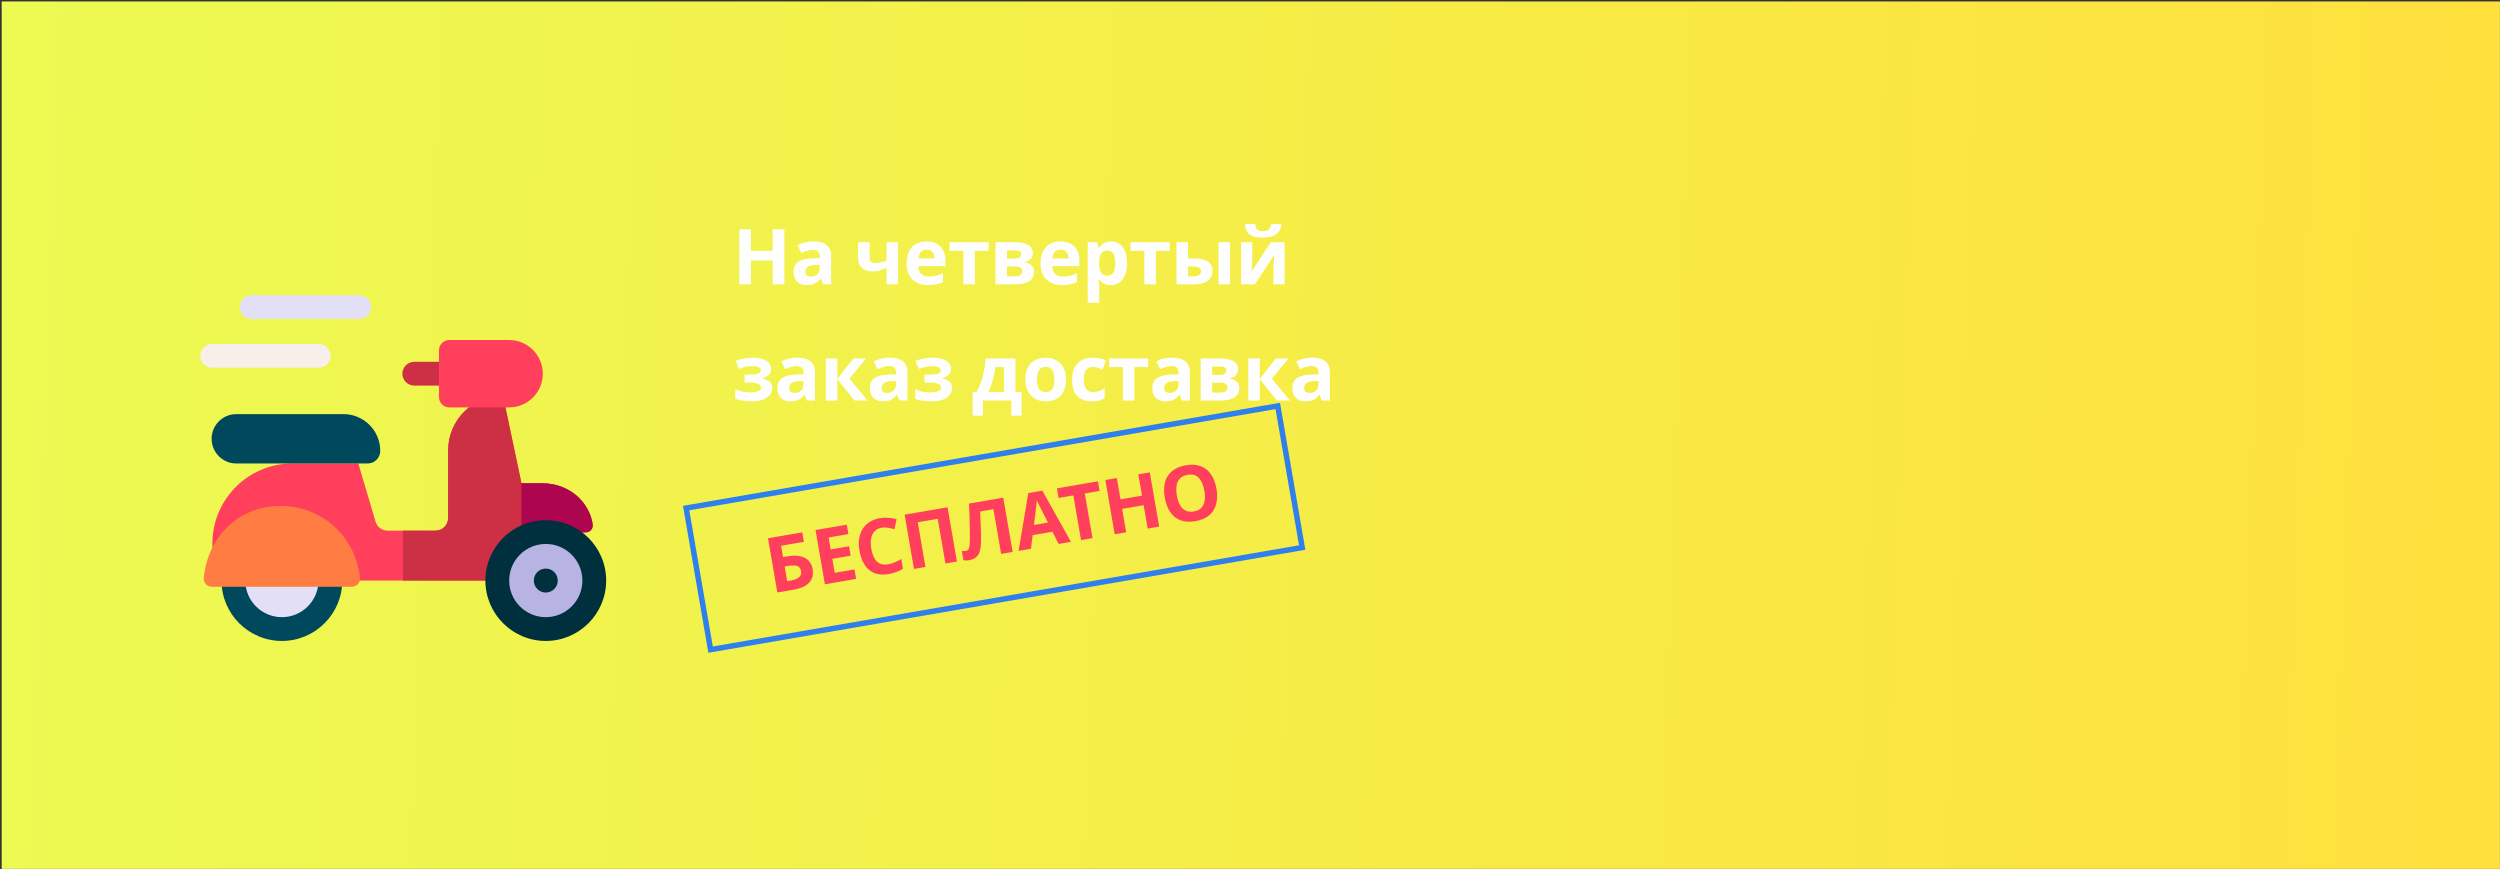 <svg width="1441" height="501" viewBox="0 0 1441 501" fill="none" xmlns="http://www.w3.org/2000/svg">
<rect x="0" y="0" width="1441" height="501" fill="#333333" stroke="none"/>
<rect x="0.965" y="0.836" width="1440" height="500" fill="url(#paint0_linear_72_2055)"/>
<g clip-path="url(#clip0_72_2055)">
<path d="M286.639 334.634H122.422V313.293C122.422 287.805 143.084 267.143 168.572 267.143H206.538L216.466 300.693C217.373 303.759 220.19 305.862 223.387 305.862H251.078C255.064 305.862 258.296 302.631 258.296 298.645V259.636C258.296 242.18 272.447 228.029 289.903 228.029L300.571 278.601H312.818C328.966 278.601 335.314 290.533 335.314 306.68L332.197 306.924H318.273L286.639 334.634Z" fill="#FF3F5C"/>
<path d="M312.816 278.6H300.568L289.901 228.029C272.445 228.029 258.294 242.18 258.294 259.636V298.645C258.294 302.631 255.062 305.862 251.076 305.862H232.236V334.635H286.637L318.27 306.924H335.958C339.454 306.924 342.091 303.671 341.281 300.27C338.25 287.546 326.656 278.6 312.816 278.6Z" fill="#CD2F44"/>
<path d="M337.716 306.923C340.176 306.923 342.078 304.725 341.685 302.296C339.457 288.505 327.38 278.6 312.816 278.6H300.568V322.43L318.271 306.923H337.716Z" fill="#AE0551"/>
<path d="M190.434 334.635C190.434 350.073 177.919 362.589 162.48 362.589C147.041 362.589 134.525 350.073 134.525 334.635" fill="#E3DFF6"/>
<path d="M162.479 369.444C143.285 369.444 127.67 353.829 127.67 334.635C127.67 330.849 130.739 327.78 134.525 327.78C138.311 327.78 141.38 330.849 141.38 334.635C141.38 346.269 150.845 355.734 162.479 355.734C174.114 355.734 183.579 346.269 183.579 334.635C183.579 330.849 186.648 327.78 190.434 327.78C194.22 327.78 197.289 330.849 197.289 334.635C197.289 353.829 181.674 369.444 162.479 369.444V369.444Z" fill="#00485B"/>
<path d="M211.934 267.143H136.206C128.351 267.143 121.982 260.776 121.982 252.92C121.982 245.065 128.35 238.696 136.206 238.696H197.97C209.681 238.696 219.175 248.19 219.175 259.902C219.175 263.901 215.933 267.143 211.934 267.143V267.143Z" fill="#00485B"/>
<path d="M122.058 338.221C119.323 338.221 117.201 335.859 117.459 333.136C119.691 309.588 137.366 291.639 161.646 291.639C185.912 291.639 205.027 309.568 207.468 333.097C207.752 335.833 205.623 338.221 202.873 338.221H122.058Z" fill="#FF7D43"/>
<path d="M183.754 211.971H122.273C118.487 211.971 115.418 208.902 115.418 205.116C115.418 201.33 118.487 198.261 122.273 198.261H183.754C187.54 198.261 190.609 201.33 190.609 205.116C190.609 208.902 187.54 211.971 183.754 211.971Z" fill="#F6EFEA"/>
<path d="M207.06 183.881H145.048C141.263 183.881 138.193 180.812 138.193 177.026C138.193 173.241 141.263 170.171 145.048 170.171H207.06C210.845 170.171 213.914 173.241 213.914 177.026C213.914 180.812 210.845 183.881 207.06 183.881Z" fill="#E3DFF6"/>
<path d="M262.5 222.259H238.794C235.009 222.259 231.939 219.19 231.939 215.404C231.939 211.618 235.009 208.549 238.794 208.549H262.5C266.286 208.549 269.355 211.618 269.355 215.404C269.355 219.19 266.286 222.259 262.5 222.259Z" fill="#CD2F44"/>
<path d="M293.457 195.987H259.001C255.696 195.987 253.018 198.666 253.018 201.971V228.839C253.018 232.144 255.696 234.823 259.001 234.823H293.457C304.164 234.823 312.875 226.113 312.875 215.406C312.875 204.699 304.164 195.987 293.457 195.987V195.987Z" fill="#FF3F5C"/>
<path d="M314.591 362.589C330.03 362.589 342.546 350.073 342.546 334.634C342.546 319.195 330.03 306.68 314.591 306.68C299.153 306.68 286.637 319.195 286.637 334.634C286.637 350.073 299.153 362.589 314.591 362.589Z" fill="#B7B3E2"/>
<path d="M314.591 369.443C295.397 369.443 279.781 353.828 279.781 334.634C279.781 315.44 295.397 299.825 314.591 299.825C333.785 299.825 349.4 315.44 349.4 334.634C349.4 353.828 333.785 369.443 314.591 369.443ZM314.591 313.535C302.956 313.535 293.491 322.999 293.491 334.634C293.491 346.268 302.956 355.733 314.591 355.733C326.225 355.733 335.69 346.268 335.69 334.634C335.69 322.999 326.225 313.535 314.591 313.535Z" fill="#00303D"/>
<path d="M314.588 341.534C318.399 341.534 321.488 338.444 321.488 334.634C321.488 330.823 318.399 327.733 314.588 327.733C310.777 327.733 307.688 330.823 307.688 334.634C307.688 338.444 310.777 341.534 314.588 341.534Z" fill="#00303D"/>
</g>
<path d="M452.119 163.873H445.409V150.187H432.834V163.873H426.124V132.146H432.834V144.588H445.409V132.146H452.119V163.873ZM468.998 139.123C472.257 139.123 474.745 139.833 476.464 141.255C478.211 142.648 479.085 144.795 479.085 147.699V163.873H474.464L473.175 160.585H472.998C472.316 161.444 471.605 162.155 470.865 162.718C470.154 163.281 469.324 163.68 468.376 163.917C467.458 164.184 466.317 164.317 464.955 164.317C463.533 164.317 462.244 164.051 461.089 163.518C459.963 162.955 459.075 162.11 458.423 160.985C457.771 159.829 457.445 158.378 457.445 156.63C457.445 154.053 458.349 152.157 460.156 150.942C461.963 149.698 464.673 149.017 468.287 148.898L472.509 148.765V147.699C472.509 146.425 472.168 145.492 471.487 144.899C470.835 144.307 469.917 144.01 468.732 144.01C467.547 144.01 466.392 144.188 465.266 144.544C464.14 144.87 463.014 145.284 461.889 145.788L459.711 141.3C461.015 140.619 462.452 140.085 464.022 139.7C465.621 139.315 467.28 139.123 468.998 139.123ZM469.932 152.72C467.799 152.779 466.317 153.164 465.488 153.875C464.659 154.586 464.244 155.519 464.244 156.675C464.244 157.682 464.54 158.407 465.133 158.852C465.725 159.267 466.495 159.474 467.443 159.474C468.865 159.474 470.065 159.059 471.042 158.23C472.02 157.371 472.509 156.171 472.509 154.63V152.631L469.932 152.72ZM501.224 148.498C501.224 149.535 501.476 150.32 501.98 150.853C502.513 151.387 503.239 151.653 504.157 151.653C505.431 151.653 506.616 151.52 507.712 151.253C508.808 150.957 509.904 150.572 511 150.098V139.611H517.621V163.873H511V154.231C509.963 154.793 508.779 155.312 507.445 155.786C506.112 156.23 504.602 156.452 502.913 156.452C500.395 156.452 498.381 155.801 496.87 154.497C495.359 153.194 494.604 151.239 494.604 148.632V139.611H501.224V148.498ZM534.039 139.167C536.29 139.167 538.216 139.597 539.815 140.456C541.445 141.315 542.704 142.559 543.592 144.188C544.481 145.817 544.925 147.817 544.925 150.187V153.386H529.284C529.343 155.253 529.891 156.719 530.928 157.785C531.995 158.852 533.461 159.385 535.327 159.385C536.897 159.385 538.319 159.237 539.593 158.941C540.867 158.615 542.185 158.126 543.548 157.474V162.584C542.363 163.177 541.104 163.606 539.771 163.873C538.467 164.169 536.882 164.317 535.016 164.317C532.587 164.317 530.439 163.873 528.573 162.984C526.707 162.066 525.24 160.689 524.174 158.852C523.108 157.015 522.574 154.705 522.574 151.92C522.574 149.076 523.048 146.721 523.996 144.855C524.974 142.959 526.322 141.537 528.04 140.589C529.758 139.641 531.758 139.167 534.039 139.167ZM534.083 143.877C532.809 143.877 531.743 144.292 530.884 145.121C530.054 145.951 529.565 147.239 529.417 148.987H538.704C538.704 148.01 538.527 147.136 538.171 146.366C537.845 145.595 537.342 144.988 536.66 144.544C535.979 144.099 535.12 143.877 534.083 143.877ZM569.855 144.588H561.901V163.873H555.28V144.588H547.327V139.611H569.855V144.588ZM595.315 145.966C595.315 147.269 594.9 148.38 594.07 149.298C593.271 150.217 592.071 150.809 590.471 151.076V151.253C592.16 151.461 593.508 152.038 594.515 152.986C595.552 153.934 596.07 155.149 596.07 156.63C596.07 157.667 595.863 158.63 595.448 159.518C595.063 160.407 594.441 161.177 593.582 161.829C592.723 162.481 591.612 162.984 590.249 163.34C588.916 163.695 587.287 163.873 585.361 163.873H573.808V139.611H585.361C587.257 139.611 588.946 139.819 590.427 140.233C591.938 140.619 593.123 141.27 593.982 142.189C594.87 143.107 595.315 144.366 595.315 145.966ZM589.227 156.275C589.227 155.327 588.857 154.645 588.116 154.231C587.376 153.786 586.265 153.564 584.783 153.564H580.429V159.296H584.917C586.161 159.296 587.183 159.074 587.983 158.63C588.812 158.156 589.227 157.371 589.227 156.275ZM588.605 146.499C588.605 145.729 588.309 145.166 587.716 144.81C587.124 144.455 586.25 144.277 585.095 144.277H580.429V149.076H584.339C585.731 149.076 586.783 148.884 587.494 148.498C588.235 148.084 588.605 147.417 588.605 146.499ZM611.228 139.167C613.479 139.167 615.405 139.597 617.005 140.456C618.634 141.315 619.893 142.559 620.782 144.188C621.67 145.817 622.115 147.817 622.115 150.187V153.386H606.473C606.533 155.253 607.081 156.719 608.118 157.785C609.184 158.852 610.65 159.385 612.517 159.385C614.087 159.385 615.509 159.237 616.783 158.941C618.056 158.615 619.375 158.126 620.737 157.474V162.584C619.552 163.177 618.293 163.606 616.96 163.873C615.657 164.169 614.072 164.317 612.206 164.317C609.777 164.317 607.629 163.873 605.763 162.984C603.896 162.066 602.43 160.689 601.363 158.852C600.297 157.015 599.764 154.705 599.764 151.92C599.764 149.076 600.238 146.721 601.186 144.855C602.163 142.959 603.511 141.537 605.229 140.589C606.947 139.641 608.947 139.167 611.228 139.167ZM611.273 143.877C609.999 143.877 608.932 144.292 608.073 145.121C607.244 145.951 606.755 147.239 606.607 148.987H615.894C615.894 148.01 615.716 147.136 615.361 146.366C615.035 145.595 614.531 144.988 613.85 144.544C613.168 144.099 612.309 143.877 611.273 143.877ZM640.468 139.167C643.194 139.167 645.401 140.233 647.089 142.366C648.778 144.47 649.622 147.58 649.622 151.698C649.622 154.453 649.222 156.778 648.422 158.674C647.622 160.54 646.526 161.948 645.134 162.895C643.742 163.843 642.127 164.317 640.291 164.317C639.135 164.317 638.128 164.169 637.269 163.873C636.439 163.577 635.729 163.192 635.136 162.718C634.544 162.244 634.025 161.74 633.581 161.207H633.225C633.344 161.77 633.433 162.362 633.492 162.984C633.551 163.577 633.581 164.169 633.581 164.762V174.538H626.96V139.611H632.337L633.27 142.766H633.581C634.025 142.115 634.558 141.522 635.18 140.989C635.803 140.426 636.543 139.982 637.402 139.656C638.291 139.33 639.313 139.167 640.468 139.167ZM638.335 144.455C637.18 144.455 636.262 144.692 635.58 145.166C634.899 145.64 634.395 146.366 634.07 147.343C633.773 148.291 633.61 149.491 633.581 150.942V151.653C633.581 153.223 633.729 154.556 634.025 155.652C634.321 156.719 634.825 157.534 635.536 158.096C636.247 158.659 637.21 158.941 638.424 158.941C639.431 158.941 640.261 158.659 640.913 158.096C641.564 157.534 642.053 156.704 642.379 155.608C642.705 154.512 642.868 153.179 642.868 151.609C642.868 149.239 642.498 147.462 641.757 146.277C641.046 145.062 639.905 144.455 638.335 144.455ZM674.207 144.588H666.253V163.873H659.632V144.588H651.678V139.611H674.207V144.588ZM678.159 163.873V139.611H684.78V148.987H687.979C690.468 148.987 692.512 149.254 694.112 149.787C695.711 150.291 696.896 151.076 697.666 152.142C698.466 153.209 698.866 154.542 698.866 156.141C698.866 157.711 698.496 159.074 697.755 160.229C697.044 161.385 695.904 162.288 694.334 162.94C692.793 163.562 690.749 163.873 688.202 163.873H678.159ZM687.846 159.296C689.15 159.296 690.201 159.059 691.001 158.585C691.831 158.111 692.245 157.326 692.245 156.23C692.245 155.282 691.86 154.601 691.09 154.186C690.349 153.771 689.238 153.564 687.757 153.564H684.78V159.296H687.846ZM702.377 163.873V139.611H708.997V163.873H702.377ZM738.628 129.169C738.48 130.709 738.05 132.072 737.34 133.257C736.629 134.412 735.518 135.316 734.007 135.968C732.496 136.619 730.467 136.945 727.919 136.945C725.312 136.945 723.268 136.634 721.787 136.012C720.336 135.36 719.299 134.457 718.677 133.301C718.055 132.146 717.684 130.769 717.566 129.169H723.476C723.624 130.798 724.039 131.88 724.72 132.413C725.401 132.946 726.512 133.213 728.053 133.213C729.326 133.213 730.363 132.931 731.163 132.368C731.992 131.776 732.481 130.709 732.629 129.169H738.628ZM721.787 149.209C721.787 149.713 721.758 150.335 721.698 151.076C721.669 151.816 721.624 152.572 721.565 153.342C721.535 154.112 721.491 154.793 721.432 155.386C721.372 155.978 721.328 156.393 721.298 156.63L732.496 139.611H740.45V163.873H734.051V154.186C734.051 153.386 734.081 152.512 734.14 151.564C734.199 150.587 734.259 149.683 734.318 148.854C734.407 147.995 734.466 147.343 734.496 146.899L723.342 163.873H715.388V139.611H721.787V149.209ZM434.434 206.167C436.181 206.167 437.811 206.404 439.321 206.878C440.862 207.322 442.091 208.018 443.01 208.966C443.958 209.914 444.432 211.129 444.432 212.61C444.432 214.062 443.987 215.217 443.099 216.076C442.239 216.935 441.069 217.557 439.588 217.942V218.165C440.625 218.402 441.558 218.742 442.388 219.187C443.217 219.601 443.869 220.179 444.343 220.92C444.846 221.63 445.098 222.593 445.098 223.808C445.098 225.141 444.669 226.385 443.809 227.54C442.98 228.666 441.677 229.584 439.899 230.295C438.151 230.977 435.9 231.317 433.145 231.317C431.842 231.317 430.612 231.258 429.457 231.14C428.302 231.021 427.25 230.858 426.302 230.651C425.354 230.414 424.525 230.132 423.814 229.807V224.341C424.821 224.815 426.05 225.245 427.502 225.63C428.983 226.015 430.553 226.207 432.212 226.207C433.426 226.207 434.508 226.118 435.456 225.941C436.433 225.763 437.203 225.467 437.766 225.052C438.359 224.637 438.655 224.089 438.655 223.408C438.655 222.756 438.403 222.223 437.9 221.808C437.396 221.364 436.641 221.038 435.633 220.831C434.626 220.623 433.338 220.52 431.767 220.52H429.19V215.943H431.634C433.826 215.943 435.515 215.765 436.7 215.41C437.914 215.054 438.522 214.388 438.522 213.41C438.522 212.64 438.137 212.062 437.366 211.677C436.596 211.262 435.337 211.055 433.589 211.055C432.434 211.055 431.175 211.188 429.812 211.455C428.45 211.721 427.161 212.106 425.946 212.61L423.991 207.989C425.384 207.456 426.909 207.026 428.568 206.7C430.227 206.345 432.182 206.167 434.434 206.167ZM459.669 206.123C462.927 206.123 465.416 206.833 467.134 208.255C468.882 209.648 469.756 211.795 469.756 214.699V230.873H465.134L463.846 227.585H463.668C462.987 228.444 462.276 229.155 461.535 229.718C460.824 230.281 459.995 230.68 459.047 230.917C458.128 231.184 456.988 231.317 455.625 231.317C454.203 231.317 452.915 231.051 451.759 230.518C450.634 229.955 449.745 229.11 449.093 227.985C448.441 226.829 448.116 225.378 448.116 223.63C448.116 221.053 449.019 219.157 450.826 217.942C452.633 216.698 455.344 216.017 458.958 215.898L463.179 215.765V214.699C463.179 213.425 462.838 212.492 462.157 211.899C461.505 211.307 460.587 211.01 459.402 211.01C458.217 211.01 457.062 211.188 455.936 211.544C454.81 211.87 453.685 212.284 452.559 212.788L450.382 208.3C451.685 207.619 453.122 207.085 454.692 206.7C456.292 206.315 457.951 206.123 459.669 206.123ZM460.602 219.72C458.469 219.779 456.988 220.164 456.158 220.875C455.329 221.586 454.914 222.519 454.914 223.675C454.914 224.682 455.21 225.407 455.803 225.852C456.395 226.267 457.166 226.474 458.113 226.474C459.535 226.474 460.735 226.059 461.713 225.23C462.69 224.371 463.179 223.171 463.179 221.63V219.631L460.602 219.72ZM491.917 206.611H499.204L489.606 218.253L500.049 230.873H492.539L482.63 218.564V230.873H476.009V206.611H482.63V218.387L491.917 206.611ZM512.951 206.123C516.21 206.123 518.698 206.833 520.416 208.255C522.164 209.648 523.038 211.795 523.038 214.699V230.873H518.416L517.128 227.585H516.95C516.269 228.444 515.558 229.155 514.817 229.718C514.106 230.281 513.277 230.68 512.329 230.917C511.41 231.184 510.27 231.317 508.907 231.317C507.485 231.317 506.197 231.051 505.041 230.518C503.916 229.955 503.027 229.11 502.375 227.985C501.724 226.829 501.398 225.378 501.398 223.63C501.398 221.053 502.301 219.157 504.108 217.942C505.915 216.698 508.626 216.017 512.24 215.898L516.461 215.765V214.699C516.461 213.425 516.121 212.492 515.439 211.899C514.788 211.307 513.869 211.01 512.684 211.01C511.499 211.01 510.344 211.188 509.218 211.544C508.093 211.87 506.967 212.284 505.841 212.788L503.664 208.3C504.967 207.619 506.404 207.085 507.974 206.7C509.574 206.315 511.233 206.123 512.951 206.123ZM513.884 219.72C511.751 219.779 510.27 220.164 509.441 220.875C508.611 221.586 508.196 222.519 508.196 223.675C508.196 224.682 508.493 225.407 509.085 225.852C509.678 226.267 510.448 226.474 511.396 226.474C512.818 226.474 514.017 226.059 514.995 225.23C515.973 224.371 516.461 223.171 516.461 221.63V219.631L513.884 219.72ZM538.134 206.167C539.882 206.167 541.511 206.404 543.022 206.878C544.562 207.322 545.792 208.018 546.71 208.966C547.658 209.914 548.132 211.129 548.132 212.61C548.132 214.062 547.688 215.217 546.799 216.076C545.94 216.935 544.77 217.557 543.288 217.942V218.165C544.325 218.402 545.258 218.742 546.088 219.187C546.917 219.601 547.569 220.179 548.043 220.92C548.547 221.63 548.798 222.593 548.798 223.808C548.798 225.141 548.369 226.385 547.51 227.54C546.68 228.666 545.377 229.584 543.6 230.295C541.852 230.977 539.6 231.317 536.845 231.317C535.542 231.317 534.313 231.258 533.157 231.14C532.002 231.021 530.95 230.858 530.002 230.651C529.054 230.414 528.225 230.132 527.514 229.807V224.341C528.521 224.815 529.75 225.245 531.202 225.63C532.683 226.015 534.253 226.207 535.912 226.207C537.127 226.207 538.208 226.118 539.156 225.941C540.134 225.763 540.904 225.467 541.467 225.052C542.059 224.637 542.355 224.089 542.355 223.408C542.355 222.756 542.104 222.223 541.6 221.808C541.096 221.364 540.341 221.038 539.334 220.831C538.327 220.623 537.038 220.52 535.468 220.52H532.891V215.943H535.335C537.527 215.943 539.215 215.765 540.4 215.41C541.615 215.054 542.222 214.388 542.222 213.41C542.222 212.64 541.837 212.062 541.067 211.677C540.296 211.262 539.037 211.055 537.29 211.055C536.134 211.055 534.875 211.188 533.513 211.455C532.15 211.721 530.861 212.106 529.647 212.61L527.692 207.989C529.084 207.456 530.61 207.026 532.269 206.7C533.927 206.345 535.883 206.167 538.134 206.167ZM585.298 206.611V226.03H588.853V239.582H582.898V230.873H566.591V239.582H560.636V226.03H562.68C563.747 224.4 564.65 222.549 565.391 220.475C566.131 218.372 566.724 216.135 567.168 213.765C567.613 211.396 567.939 209.011 568.146 206.611H585.298ZM573.7 211.588C573.463 213.366 573.167 215.098 572.812 216.787C572.456 218.446 572.012 220.046 571.479 221.586C570.975 223.126 570.353 224.608 569.612 226.03H578.677V211.588H573.7ZM614.505 218.698C614.505 220.712 614.223 222.504 613.66 224.074C613.127 225.644 612.342 226.978 611.305 228.074C610.298 229.14 609.069 229.955 607.617 230.518C606.165 231.051 604.521 231.317 602.685 231.317C600.996 231.317 599.426 231.051 597.975 230.518C596.553 229.955 595.323 229.14 594.286 228.074C593.25 226.978 592.435 225.644 591.842 224.074C591.28 222.504 590.998 220.712 590.998 218.698C590.998 216.002 591.472 213.736 592.42 211.899C593.368 210.033 594.731 208.611 596.508 207.633C598.286 206.656 600.389 206.167 602.818 206.167C605.099 206.167 607.113 206.656 608.861 207.633C610.609 208.611 611.987 210.033 612.994 211.899C614.001 213.736 614.505 216.002 614.505 218.698ZM597.752 218.698C597.752 220.297 597.915 221.645 598.241 222.741C598.597 223.808 599.145 224.622 599.885 225.185C600.626 225.719 601.589 225.985 602.774 225.985C603.959 225.985 604.906 225.719 605.617 225.185C606.358 224.622 606.891 223.808 607.217 222.741C607.573 221.645 607.75 220.297 607.75 218.698C607.75 217.098 607.573 215.765 607.217 214.699C606.891 213.632 606.358 212.832 605.617 212.299C604.877 211.766 603.914 211.499 602.729 211.499C600.981 211.499 599.708 212.106 598.908 213.321C598.137 214.506 597.752 216.298 597.752 218.698ZM629.317 231.317C626.918 231.317 624.874 230.888 623.185 230.029C621.497 229.14 620.208 227.777 619.319 225.941C618.431 224.104 617.986 221.749 617.986 218.875C617.986 215.913 618.49 213.499 619.497 211.633C620.504 209.766 621.897 208.389 623.674 207.5C625.481 206.611 627.555 206.167 629.895 206.167C631.554 206.167 632.991 206.33 634.205 206.656C635.45 206.982 636.531 207.367 637.449 207.811L635.494 212.921C634.457 212.506 633.48 212.166 632.561 211.899C631.673 211.633 630.784 211.499 629.895 211.499C628.74 211.499 627.777 211.781 627.007 212.343C626.237 212.877 625.659 213.691 625.274 214.787C624.918 215.854 624.741 217.202 624.741 218.831C624.741 220.431 624.933 221.764 625.318 222.83C625.733 223.867 626.325 224.652 627.096 225.185C627.866 225.689 628.799 225.941 629.895 225.941C631.287 225.941 632.517 225.763 633.583 225.407C634.65 225.022 635.687 224.504 636.694 223.852V229.496C635.687 230.147 634.62 230.606 633.494 230.873C632.398 231.169 631.006 231.317 629.317 231.317ZM661.839 211.588H653.885V230.873H647.264V211.588H639.311V206.611H661.839V211.588ZM675.745 206.123C679.004 206.123 681.492 206.833 683.211 208.255C684.958 209.648 685.832 211.795 685.832 214.699V230.873H681.211L679.922 227.585H679.745C679.063 228.444 678.352 229.155 677.612 229.718C676.901 230.281 676.071 230.68 675.123 230.917C674.205 231.184 673.065 231.317 671.702 231.317C670.28 231.317 668.991 231.051 667.836 230.518C666.71 229.955 665.822 229.11 665.17 227.985C664.518 226.829 664.192 225.378 664.192 223.63C664.192 221.053 665.096 219.157 666.903 217.942C668.71 216.698 671.42 216.017 675.035 215.898L679.256 215.765V214.699C679.256 213.425 678.915 212.492 678.234 211.899C677.582 211.307 676.664 211.01 675.479 211.01C674.294 211.01 673.139 211.188 672.013 211.544C670.887 211.87 669.762 212.284 668.636 212.788L666.458 208.3C667.762 207.619 669.199 207.085 670.769 206.7C672.368 206.315 674.027 206.123 675.745 206.123ZM676.679 219.72C674.546 219.779 673.065 220.164 672.235 220.875C671.406 221.586 670.991 222.519 670.991 223.675C670.991 224.682 671.287 225.407 671.88 225.852C672.472 226.267 673.242 226.474 674.19 226.474C675.612 226.474 676.812 226.059 677.79 225.23C678.767 224.371 679.256 223.171 679.256 221.63V219.631L676.679 219.72ZM713.593 212.966C713.593 214.269 713.178 215.38 712.348 216.298C711.549 217.217 710.349 217.809 708.749 218.076V218.253C710.438 218.461 711.786 219.038 712.793 219.986C713.83 220.934 714.348 222.149 714.348 223.63C714.348 224.667 714.141 225.63 713.726 226.518C713.341 227.407 712.719 228.177 711.86 228.829C711.001 229.481 709.89 229.984 708.527 230.34C707.194 230.695 705.565 230.873 703.639 230.873H692.086V206.611H703.639C705.535 206.611 707.224 206.819 708.705 207.233C710.216 207.619 711.4 208.27 712.26 209.189C713.148 210.107 713.593 211.366 713.593 212.966ZM707.505 223.275C707.505 222.327 707.135 221.645 706.394 221.231C705.654 220.786 704.543 220.564 703.061 220.564H698.707V226.296H703.195C704.439 226.296 705.461 226.074 706.261 225.63C707.09 225.156 707.505 224.371 707.505 223.275ZM706.883 213.499C706.883 212.729 706.587 212.166 705.994 211.81C705.402 211.455 704.528 211.277 703.372 211.277H698.707V216.076H702.617C704.009 216.076 705.061 215.884 705.772 215.498C706.513 215.084 706.883 214.417 706.883 213.499ZM735.416 206.611H742.703L733.105 218.253L743.548 230.873H736.038L726.129 218.564V230.873H719.508V206.611H726.129V218.387L735.416 206.611ZM756.45 206.123C759.708 206.123 762.197 206.833 763.915 208.255C765.663 209.648 766.537 211.795 766.537 214.699V230.873H761.915L760.627 227.585H760.449C759.768 228.444 759.057 229.155 758.316 229.718C757.605 230.281 756.776 230.68 755.828 230.917C754.909 231.184 753.769 231.317 752.406 231.317C750.984 231.317 749.696 231.051 748.54 230.518C747.415 229.955 746.526 229.11 745.874 227.985C745.223 226.829 744.897 225.378 744.897 223.63C744.897 221.053 745.8 219.157 747.607 217.942C749.414 216.698 752.125 216.017 755.739 215.898L759.96 215.765V214.699C759.96 213.425 759.62 212.492 758.938 211.899C758.287 211.307 757.368 211.01 756.183 211.01C754.998 211.01 753.843 211.188 752.717 211.544C751.592 211.87 750.466 212.284 749.34 212.788L747.163 208.3C748.466 207.619 749.903 207.085 751.473 206.7C753.073 206.315 754.732 206.123 756.45 206.123ZM757.383 219.72C755.25 219.779 753.769 220.164 752.939 220.875C752.11 221.586 751.695 222.519 751.695 223.675C751.695 224.682 751.992 225.407 752.584 225.852C753.176 226.267 753.947 226.474 754.895 226.474C756.317 226.474 757.516 226.059 758.494 225.23C759.471 224.371 759.96 223.171 759.96 221.63V219.631L757.383 219.72Z" fill="#FFFEFF"/>
<path d="M448.06 341.518L442.664 310.253L462.413 306.845L463.357 312.318L450.221 314.585L451.347 321.11L453.974 320.656C456.922 320.148 459.401 320.141 461.411 320.635C463.449 321.125 465.044 322.007 466.196 323.282C467.348 324.556 468.083 326.113 468.4 327.952C468.753 329.995 468.603 331.825 467.949 333.441C467.296 335.056 466.089 336.422 464.328 337.538C462.561 338.624 460.175 339.427 457.168 339.946L448.06 341.518ZM455.968 334.561C457.982 334.214 459.503 333.621 460.531 332.782C461.588 331.938 461.978 330.713 461.7 329.108C461.509 327.999 461.071 327.202 460.386 326.719C459.731 326.231 458.86 325.976 457.774 325.953C456.712 325.896 455.451 325.993 453.992 326.245L452.284 326.539L453.735 334.947L455.968 334.561ZM493.464 333.682L475.467 336.788L470.072 305.523L488.069 302.417L489.006 307.847L477.621 309.811L478.807 316.686L489.404 314.857L490.341 320.287L479.744 322.116L481.135 330.173L492.52 328.208L493.464 333.682ZM508.203 304.173C506.947 304.389 505.866 304.831 504.959 305.499C504.082 306.162 503.388 307.018 502.878 308.068C502.362 309.089 502.043 310.286 501.919 311.66C501.825 313.029 501.919 314.531 502.201 316.166C502.584 318.385 503.174 320.237 503.972 321.722C504.793 323.174 505.858 324.208 507.167 324.823C508.476 325.439 510.035 325.591 511.845 325.279C513.13 325.057 514.374 324.692 515.579 324.183C516.813 323.67 518.129 323.022 519.527 322.239L520.487 327.8C519.211 328.592 517.924 329.235 516.627 329.729C515.329 330.224 513.848 330.615 512.184 330.902C508.973 331.456 506.203 331.258 503.875 330.307C501.57 329.322 499.715 327.718 498.31 325.495C496.899 323.244 495.917 320.512 495.362 317.301C494.954 314.937 494.903 312.721 495.207 310.654C495.507 308.558 496.146 306.689 497.126 305.047C498.134 303.4 499.475 302.027 501.149 300.926C502.852 299.82 504.886 299.064 507.25 298.655C508.798 298.388 510.38 298.326 511.998 298.467C513.64 298.575 515.234 298.841 516.78 299.265L515.564 305.022C514.301 304.669 513.035 304.391 511.768 304.189C510.53 303.982 509.341 303.976 508.203 304.173ZM526.819 327.925L521.423 296.66L546.163 292.391L551.559 323.655L544.947 324.796L540.504 299.049L528.987 301.037L533.431 326.784L526.819 327.925ZM583.67 318.113L577.058 319.255L572.615 293.507L564.952 294.83C565.009 296.203 565.071 297.695 565.138 299.307C565.235 300.913 565.308 302.554 565.357 304.229C565.429 305.87 565.475 307.44 565.493 308.94C565.507 310.411 565.492 311.721 565.45 312.871C565.383 314.746 565.139 316.382 564.719 317.777C564.327 319.167 563.635 320.294 562.642 321.156C561.677 322.014 560.319 322.594 558.568 322.897C557.984 322.997 557.422 323.049 556.881 323.052C556.341 323.056 555.824 323.024 555.332 322.959L554.395 317.529C554.795 317.581 555.177 317.62 555.543 317.647C555.937 317.669 556.353 317.642 556.791 317.567C557.375 317.466 557.824 317.193 558.138 316.748C558.452 316.303 558.677 315.603 558.813 314.648C558.943 313.663 559.014 312.328 559.023 310.643C559.048 309.917 559.052 308.895 559.035 307.575C559.013 306.226 558.982 304.653 558.942 302.856C558.927 301.025 558.886 299.048 558.82 296.925C558.749 294.773 558.651 292.55 558.526 290.257L578.275 286.849L583.67 318.113ZM610.177 313.539L606.615 306.488L595.23 308.453L594.238 316.29L587.101 317.521L592.717 284.221L600.818 282.823L617.314 312.307L610.177 313.539ZM600.548 294.323C600.316 293.852 600.018 293.257 599.653 292.538C599.289 291.82 598.922 291.086 598.552 290.338C598.183 289.591 597.875 288.937 597.628 288.379C597.583 288.988 597.504 289.753 597.393 290.674C597.305 291.561 597.213 292.418 597.115 293.247C597.042 294.041 596.975 294.609 596.913 294.95L595.935 302.604L604.079 301.199L600.548 294.323ZM629.721 310.166L623.109 311.307L618.666 285.56L610.171 287.026L609.218 281.508L632.82 277.435L633.772 282.952L625.278 284.418L629.721 310.166ZM668.137 303.536L661.525 304.677L659.198 291.19L646.806 293.329L649.133 306.816L642.521 307.957L637.125 276.692L643.737 275.551L645.853 287.812L658.245 285.673L656.129 273.412L662.741 272.271L668.137 303.536ZM701.157 281.694C701.575 284.117 701.649 286.374 701.379 288.465C701.132 290.521 700.52 292.371 699.54 294.013C698.59 295.65 697.232 297.011 695.466 298.098C693.728 299.179 691.59 299.939 689.05 300.377C686.51 300.816 684.226 300.819 682.198 300.388C680.194 299.922 678.457 299.094 676.99 297.905C675.546 296.681 674.346 295.129 673.39 293.25C672.464 291.366 671.792 289.212 671.374 286.789C670.814 283.549 670.854 280.641 671.491 278.066C672.158 275.486 673.473 273.35 675.436 271.658C677.423 269.933 680.124 268.775 683.539 268.186C686.926 267.601 689.829 267.792 692.251 268.757C694.667 269.692 696.609 271.281 698.078 273.523C699.572 275.73 700.598 278.454 701.157 281.694ZM678.343 285.631C678.721 287.821 679.324 289.656 680.15 291.136C680.977 292.617 682.047 293.68 683.361 294.325C684.675 294.97 686.251 295.134 688.09 294.816C689.988 294.489 691.433 293.804 692.425 292.761C693.447 291.712 694.084 290.355 694.338 288.688C694.62 287.016 694.573 285.085 694.195 282.896C693.625 279.597 692.567 277.119 691.018 275.463C689.47 273.806 687.294 273.219 684.492 273.703C682.623 274.025 681.178 274.711 680.157 275.759C679.135 276.807 678.483 278.167 678.201 279.839C677.918 281.511 677.966 283.442 678.343 285.631Z" fill="#FF3F5C"/>
<rect x="395.493" y="292.844" width="346.048" height="82.81" transform="rotate(-9.792 395.493 292.844)" stroke="#2F80ED" stroke-width="3.162"/>
<defs>
<linearGradient id="paint0_linear_72_2055" x1="1440.96" y1="178.467" x2="1.814" y2="126.455" gradientUnits="userSpaceOnUse">
<stop stop-color="#FFE03D"/>
<stop offset="1" stop-color="#ECFA52"/>
</linearGradient>
<clipPath id="clip0_72_2055">
<rect width="233.982" height="233.982" fill="white" transform="translate(115.418 152.816)"/>
</clipPath>
</defs>
</svg>
